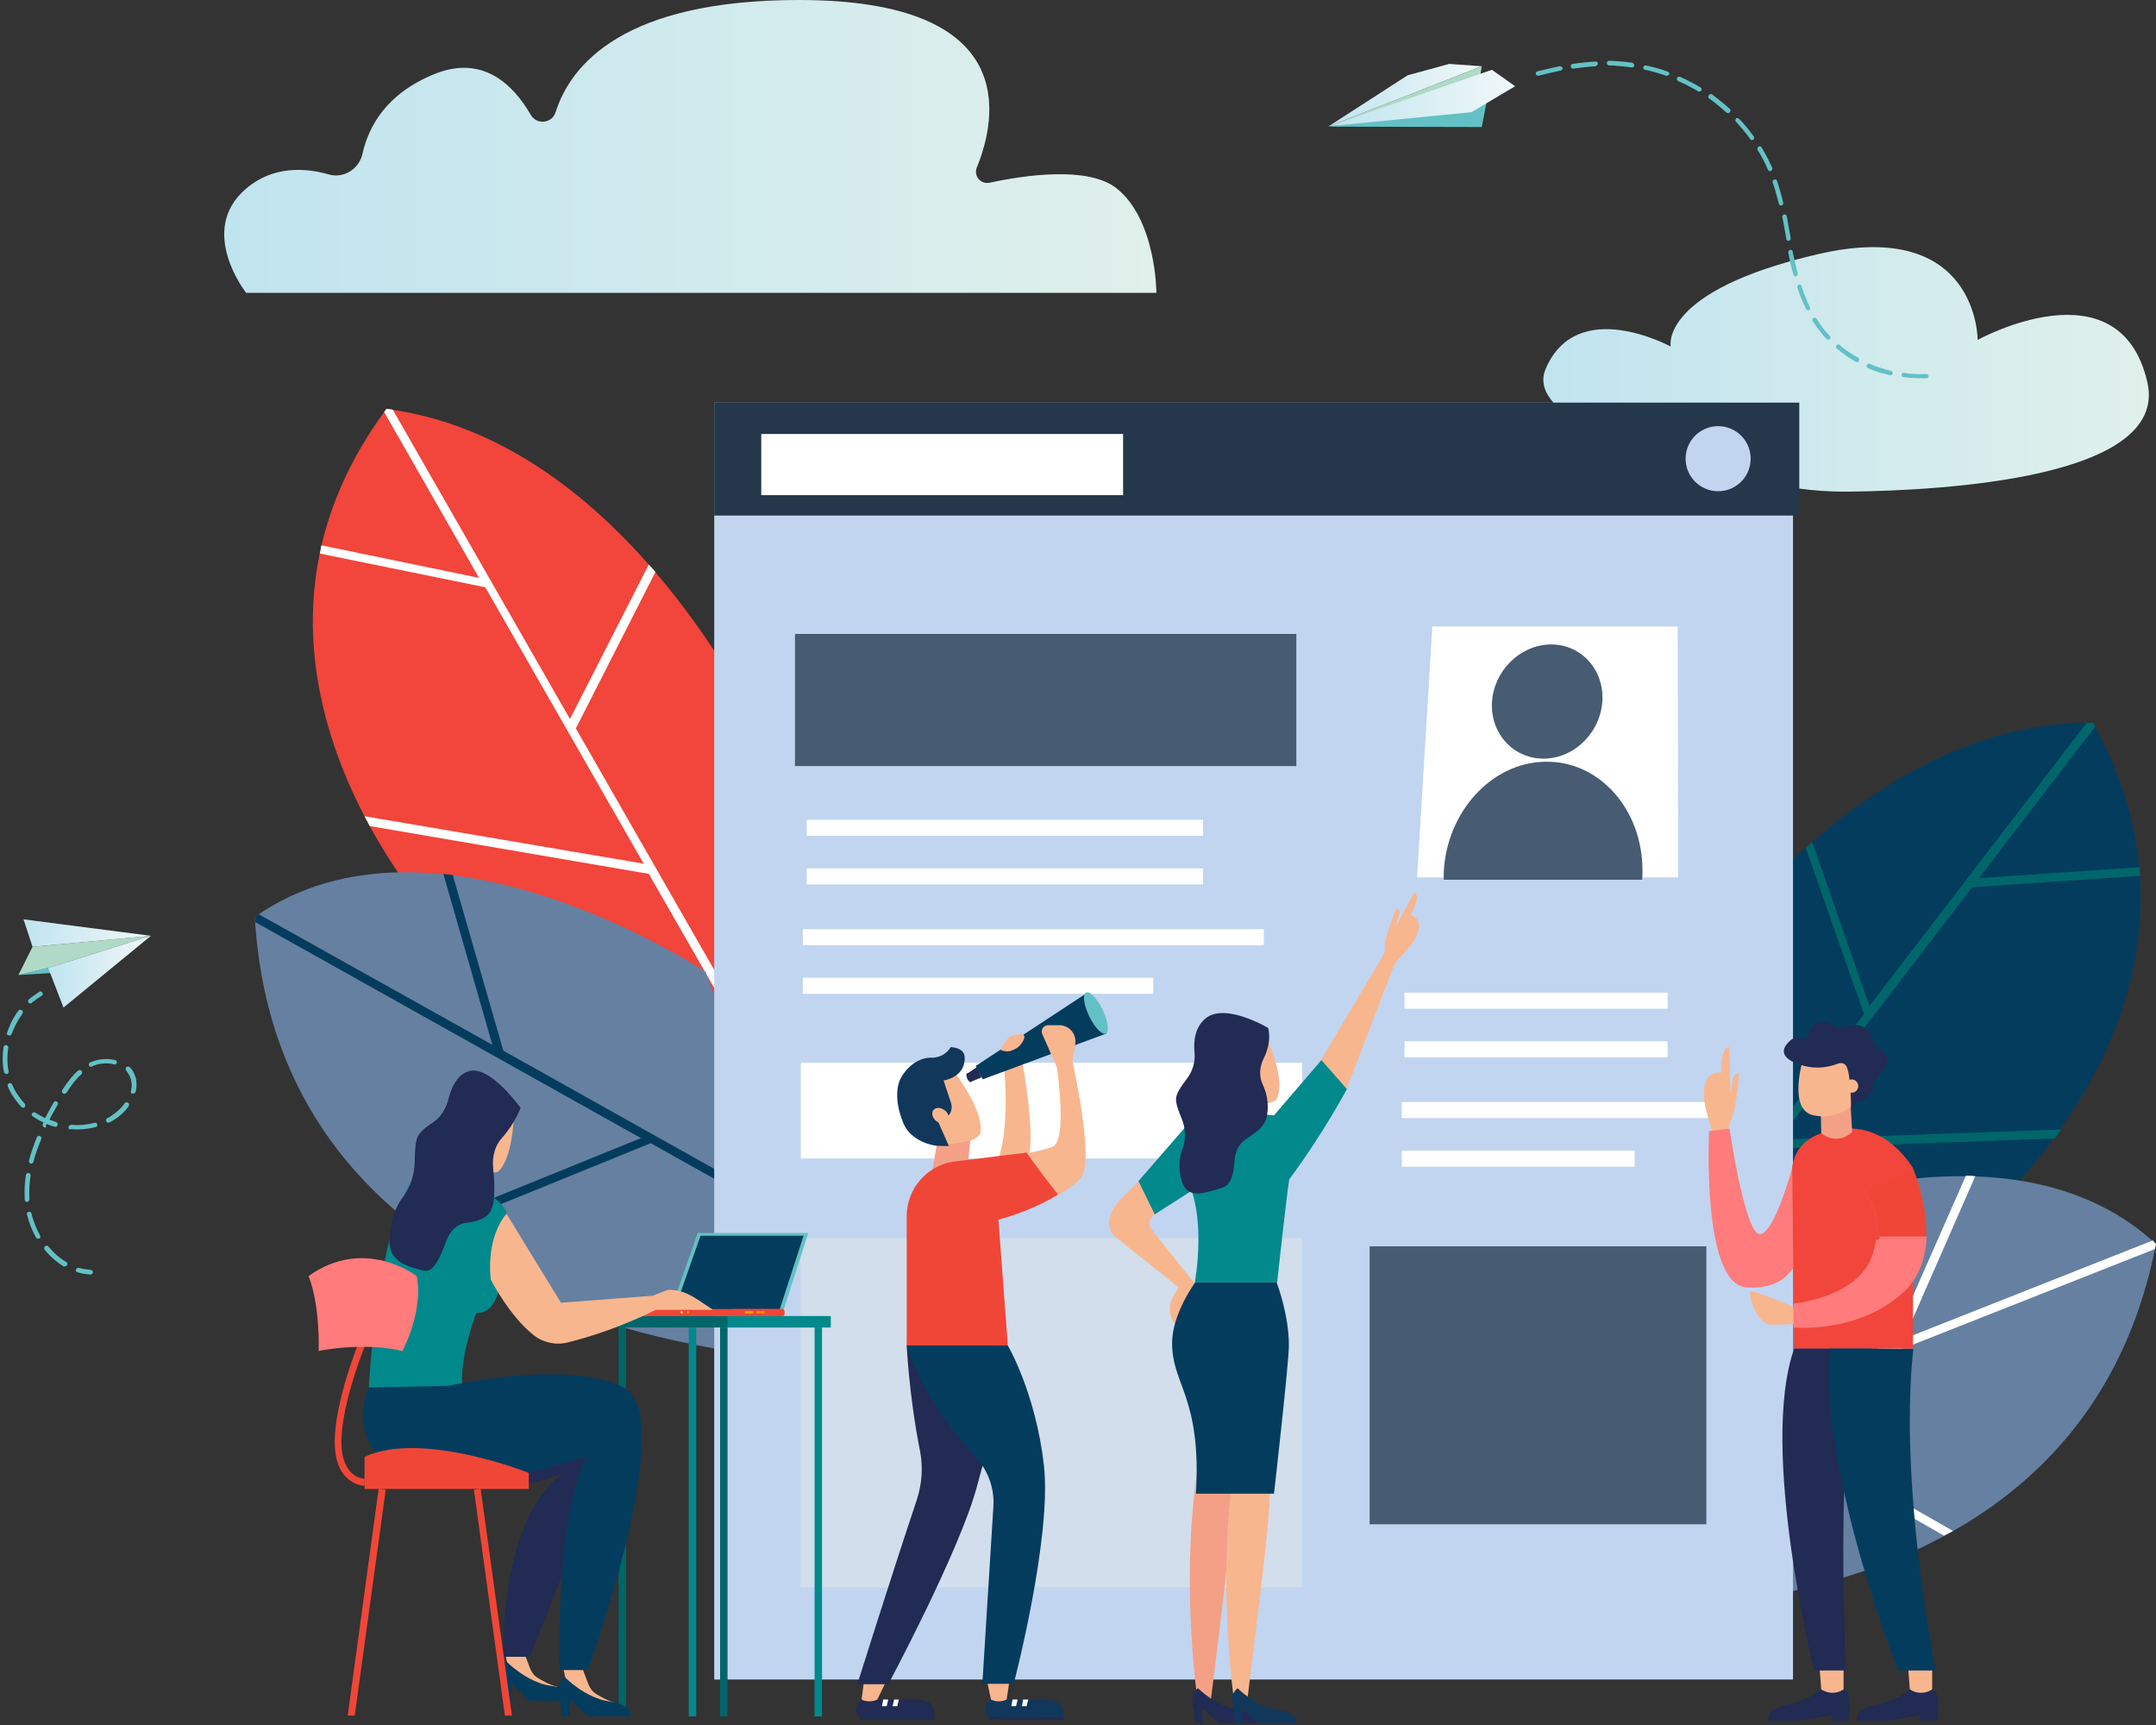 <svg width="550" height="440" viewBox="0 0 550 440" fill="none" xmlns="http://www.w3.org/2000/svg">
<rect x="0" y="0" width="550" height="440" fill="#333333" stroke="none"/>
<path d="M547.8 97.5C553.4 122 495.7 125.1 471.9 125.4C465.3 125.5 458.7 124.8 452.3 123.5C432.2 119.4 388.1 108.7 394.3 94.1C402.3 75.3 426.2 88.4 426.2 88.4C426.2 88.4 423.2 74.2 463.9 64.8C504.7 55.4 504.5 86.7 504.5 86.7C504.5 86.7 540.7 66.7 547.8 97.5Z" fill="url(#paint0_linear)"/>
<path d="M295 74.7H62.8C62.8 74.7 50.2 58.8 62.8 48.1C69.7 42.2 78 42.8 83.9 44.5C87.8 45.6 91.7 43 92.5 39.1C94 32.5 98.3 24 110.8 18.9C123.1 13.9 130.9 21.5 135.4 29.3C136.9 31.9 140.8 31.5 141.7 28.7C145.6 16.4 159.2 0 203.8 0C260.6 0 254.3 30.2 249.2 42.7C248.3 44.9 250.2 47.1 252.5 46.6C261.3 44.7 277.5 42.3 284.8 48C295 56.1 295 74.7 295 74.7Z" fill="url(#paint1_linear)"/>
<path d="M203.8 206.6C203.8 206.6 168.2 113.4 98.6 104.3C48.2 172 115.1 239.7 115.1 239.7L195.5 273.4L203.8 206.6Z" fill="#F2453B"/>
<path d="M165.5 144L145.4 183.4L100.2 104.5C99.7 104.4 99.1 104.3 98.6 104.3C98.4 104.6 98.2 104.8 98 105.1L122.2 147.4L82 139.1C81.9 139.5 81.8 139.9 81.8 140.2L81.6 141.2L123.8 149.8L164.2 220.3L93 208.2C93.4 209 93.9 209.8 94.3 210.7L165.5 222.9L194.2 272.9L195.6 273.5L195.9 271.3L146.9 185.8L167.2 145.9C166.6 145.2 166.1 144.6 165.5 144Z" fill="white"/>
<path d="M180 247.9C180 247.9 110.7 201.7 65 233.9C71.6 347.9 217.1 347.5 217.1 347.5L180 247.9Z" fill="#6680A1"/>
<path d="M65 233.9C65 234.3 65.1 234.8 65.1 235.2L163.5 290.3L106.6 313.4C107.3 313.9 108 314.4 108.7 314.9L166 291.6L204.4 313.1L203.2 309.9L128.4 268L115.5 223.2C114.7 223.1 113.9 223 113.1 222.9L125.6 266.5L66 233.2C65.7 233.4 65.3 233.7 65 233.9Z" fill="#043C5E"/>
<path d="M416 271.6C416 271.6 463.8 184 533.9 184.3C574.8 258.1 499.5 316.3 499.5 316.3L415.3 339L416 271.6Z" fill="#043C5E"/>
<path d="M462.3 214.8L476.9 256.6L532.3 184.4C532.9 184.4 533.4 184.4 534 184.4C534.2 184.7 534.3 185 534.5 185.3L504.8 224L545.8 221.2C545.8 221.6 545.9 222 545.9 222.4L546 223.4L503.1 226.3L453.7 290.7L525.8 288.1C525.3 288.9 524.7 289.6 524.2 290.4L452 293L416.9 338.7L415.5 339.1V336.9L475.5 258.7L460.7 216.4C461.1 215.8 461.7 215.3 462.3 214.8Z" fill="#00666A"/>
<path d="M434.1 315.8C434.1 315.8 508.9 279.3 550 317.3C528.2 429.4 384.1 409.6 384.1 409.6L434.1 315.8Z" fill="#6680A1"/>
<path d="M550 317.3C549.9 317.7 549.8 318.2 549.7 318.6L444.9 360L498.2 390.5C497.5 390.9 496.7 391.3 495.9 391.7L442.3 361L401.4 377.2L403 374.2L482.7 342.6L501.5 299.9C502.3 299.9 503.1 299.9 503.9 300L485.7 341.5L549.2 316.4C549.4 316.7 549.7 317 550 317.3Z" fill="white"/>
<path d="M8.3 241.5L4.7 248.7L12.3 246.9L38.5 238.7L8.3 241.5Z" fill="#B0D9C8"/>
<path d="M4.7 248.7L17.7 247.9L14.5 246.3L4.7 248.7Z" fill="#63C1C5"/>
<path d="M8.3 241.5L6 234.5L38.5 238.7L8.3 241.5Z" fill="url(#paint2_linear)"/>
<path d="M38.5 238.7L12.3 246.9L16.2 257L38.5 238.7Z" fill="url(#paint3_linear)"/>
<path d="M7.5 255.9C7.4 255.9 7.4 255.8 7.3 255.8C7.1 255.5 7.1 255.2 7.4 254.9C8.2 254.2 9.1 253.6 10 253C10.3 252.8 10.7 252.9 10.8 253.2C11 253.5 10.9 253.9 10.6 254C9.8 254.5 9 255.1 8.2 255.7C8 256 7.7 256 7.5 255.9Z" fill="#63C1C5"/>
<path d="M16.2 323C14.4 321.9 12.8 320.5 11.4 318.8C11.2 318.5 11.2 318.2 11.5 317.9C11.8 317.6 12.1 317.7 12.4 318C13.7 319.6 15.2 320.9 16.9 321.9C17.2 322.1 17.3 322.4 17.1 322.7C16.9 323 16.5 323.1 16.2 323ZM9.5 315.9C9.4 315.8 9.3 315.8 9.2 315.7C8.2 313.9 7.4 311.9 6.9 309.8C6.8 309.5 7 309.1 7.3 309.1C7.6 309 8 309.2 8 309.5C8.5 311.4 9.2 313.3 10.2 315.1C10.4 315.4 10.3 315.8 10 315.9C9.9 316 9.7 316 9.5 315.9ZM6.6 306.5C6.4 306.4 6.3 306.2 6.3 306V305.7C6.2 303.8 6.3 301.7 6.6 299.7C6.7 299.4 7 299.1 7.3 299.2C7.6 299.2 7.9 299.6 7.8 299.9C7.5 301.9 7.4 303.8 7.5 305.6V305.9C7.5 306.2 7.3 306.5 6.9 306.6C6.8 306.6 6.7 306.6 6.6 306.5ZM7.7 296.7C7.4 296.6 7.3 296.3 7.4 296C7.9 294.1 8.6 292.1 9.4 290.1C9.5 289.8 9.9 289.6 10.2 289.8C10.5 289.9 10.7 290.3 10.5 290.6C9.7 292.6 9 294.5 8.5 296.4C8.4 296.7 8.1 296.9 7.8 296.8C7.8 296.8 7.7 296.8 7.7 296.7ZM11.2 287.5C10.9 287.3 10.8 287 10.9 286.7C11 286.6 11 286.4 11.1 286.3C10.2 285.9 9.3 285.4 8.4 284.8C8.1 284.6 8 284.2 8.2 284C8.4 283.7 8.8 283.6 9 283.8C9.8 284.3 10.7 284.8 11.5 285.2C12.2 283.9 12.9 282.6 13.7 281.2C13.9 280.9 14.2 280.8 14.5 281C14.8 281.2 14.9 281.5 14.7 281.8C13.9 283.2 13.2 284.4 12.6 285.6C13.2 285.8 13.8 286 14.3 286.2C14.6 286.3 14.8 286.6 14.7 287C14.6 287.3 14.3 287.5 13.9 287.4C13.2 287.2 12.6 287 11.9 286.7C11.8 286.9 11.7 287 11.7 287.2C11.9 287.6 11.6 287.7 11.2 287.5ZM5.7 282.5C5.6 282.5 5.6 282.4 5.5 282.4C4.6 281.4 3.8 280.4 3.1 279.3C2.7 278.6 2.3 277.9 2 277.1C1.9 276.8 2 276.4 2.3 276.3C2.6 276.2 3 276.3 3.1 276.6C3.4 277.3 3.7 278 4.1 278.6C4.7 279.6 5.5 280.6 6.3 281.5C6.5 281.7 6.5 282.1 6.3 282.4C6.2 282.6 5.9 282.6 5.7 282.5ZM17.8 288.1C17.6 288 17.4 287.8 17.5 287.5C17.5 287.2 17.8 286.9 18.2 286.9C20.2 287.1 22.2 286.9 24.1 286.4C24.4 286.3 24.8 286.5 24.8 286.8C24.9 287.1 24.7 287.5 24.4 287.5C22.4 288 20.2 288.2 18.1 288C17.9 288.1 17.9 288.1 17.8 288.1ZM1.3 273.8C1.1 273.7 1 273.6 1 273.4C0.6 271.3 0.6 269.2 0.9 267.1C0.9 266.8 1.3 266.5 1.6 266.6C1.9 266.6 2.2 267 2.1 267.3C1.8 269.3 1.8 271.3 2.2 273.3C2.3 273.6 2 273.9 1.7 274C1.6 273.9 1.4 273.9 1.3 273.8ZM27.4 286.3C27.3 286.2 27.2 286.2 27.1 286C26.9 285.7 27.1 285.3 27.4 285.2C27.9 285 28.3 284.7 28.7 284.4C29.9 283.6 31 282.6 31.8 281.4C32 281.1 32.4 281.1 32.7 281.3C33 281.5 33 281.9 32.8 282.2C31.9 283.5 30.7 284.6 29.3 285.5C28.8 285.8 28.4 286.1 27.9 286.3C27.8 286.4 27.6 286.4 27.4 286.3ZM16.1 278.9C15.8 278.7 15.7 278.3 15.9 278C17.3 275.9 18.5 274.3 19.9 273.1C20.2 272.9 20.5 272.9 20.8 273.1C21 273.4 21 273.7 20.8 274C19.5 275.1 18.3 276.6 17 278.7C16.7 279 16.4 279.1 16.1 278.9ZM2.1 264.1C1.8 264 1.7 263.6 1.8 263.4C2.1 262.5 2.5 261.6 2.9 260.7C3.4 259.7 4 258.7 4.7 257.8C4.9 257.5 5.3 257.5 5.6 257.7C5.9 257.9 5.9 258.3 5.7 258.6C5.1 259.5 4.5 260.4 4 261.4C3.6 262.2 3.2 263.1 2.9 263.9C2.9 264 2.5 264.2 2.1 264.1C2.2 264.1 2.2 264.1 2.1 264.1ZM33.7 279C33.5 278.9 33.3 278.6 33.4 278.3C33.8 276.8 33.6 275.5 33 274.3C32.8 273.9 32.5 273.5 32.2 273.1C32 272.9 32 272.5 32.2 272.2C32.4 272 32.8 272 33.1 272.2C33.5 272.6 33.9 273.1 34.1 273.6C34.9 275.1 35 276.7 34.6 278.5C34.5 278.8 34.2 279 33.9 278.9C33.8 279 33.7 279 33.7 279ZM23 272.1C22.9 272 22.8 271.9 22.7 271.8C22.6 271.5 22.7 271.1 23 271C25 270.1 27.3 269.9 29.4 270.4C29.7 270.5 29.9 270.8 29.8 271.1C29.7 271.4 29.4 271.6 29.1 271.5C27.3 271 25.2 271.2 23.5 272C23.4 272.2 23.2 272.1 23 272.1Z" fill="#63C1C5"/>
<path d="M19.7 324.5C19.4 324.4 19.3 324.1 19.4 323.8C19.5 323.5 19.8 323.3 20.2 323.4C21.1 323.7 22.1 323.8 23.1 323.9C23.4 323.9 23.7 324.2 23.7 324.5C23.7 324.8 23.4 325.1 23.1 325.1C22 325 21 324.9 20 324.6C19.8 324.5 19.7 324.5 19.7 324.5Z" fill="#63C1C5"/>
<path d="M338.8 32.3L359.1 19.2L369.7 16.3L378 16.9L338.8 32.3Z" fill="url(#paint4_linear)"/>
<path d="M338.8 32.3L377.6 19.4L378 16.9" fill="#B0D9C8"/>
<path d="M379.2 26.1V26.2L378 32.4L338.9 32.3L379.2 26.1Z" fill="#63C1C5"/>
<path d="M386.5 22L380.6 17.8L339 32.2L375.4 28.6L386.5 22Z" fill="url(#paint5_linear)"/>
<path d="M480.9 94.2C479.6 93.8 478.3 93.4 477 92.8C476.7 92.7 476.4 92.8 476.2 93.1C476.1 93.4 476.2 93.7 476.5 93.9C477.8 94.5 479.2 95 480.6 95.3C481.1 95.4 481.6 95.6 482.1 95.7C482.3 95.7 482.5 95.7 482.6 95.6C482.7 95.5 482.8 95.4 482.8 95.3C482.9 95 482.7 94.7 482.4 94.6C481.9 94.5 481.4 94.3 480.9 94.2Z" fill="#63C1C5"/>
<path d="M397.8 16.9C396 17.3 394.2 17.7 392.2 18.2C391.9 18.3 391.7 18.6 391.8 18.9C391.9 19.2 392.2 19.4 392.5 19.3C394.5 18.8 396.3 18.4 398.1 18C398.2 18 398.3 17.9 398.4 17.9C398.6 17.8 398.6 17.6 398.6 17.3C398.4 17 398.1 16.8 397.8 16.9Z" fill="#63C1C5"/>
<path d="M407.4 16.7C407.5 16.6 407.6 16.4 407.6 16.2C407.6 15.9 407.3 15.6 407 15.7C405.2 15.8 403.2 16 401.2 16.3C400.9 16.3 400.7 16.6 400.7 17C400.7 17.3 401 17.5 401.4 17.5C403.4 17.2 405.3 17 407.1 16.9C407.2 16.8 407.3 16.7 407.4 16.7Z" fill="#63C1C5"/>
<path d="M469.3 88C469.1 87.8 468.7 87.8 468.5 88.1C468.3 88.3 468.3 88.7 468.6 88.9C470.1 90.2 471.7 91.3 473.4 92.3C473.6 92.4 473.9 92.4 474.1 92.2C474.1 92.2 474.2 92.1 474.2 92C474.4 91.7 474.3 91.4 474 91.2C472.3 90.3 470.8 89.3 469.3 88Z" fill="#63C1C5"/>
<path d="M466.8 86.5C467 86.3 467 85.9 466.8 85.7C466.4 85.3 466.1 84.9 465.8 84.6C464.9 83.6 464.1 82.4 463.4 81.3C463.2 81 462.9 81 462.6 81.1C462.3 81.3 462.3 81.6 462.4 81.9C463.2 83.1 464 84.2 464.9 85.3C465.2 85.7 465.6 86.1 466 86.5C466.2 86.7 466.6 86.7 466.8 86.5Z" fill="#63C1C5"/>
<path d="M461.5 79.1C461.5 79.1 461.6 79.1 461.6 79C461.8 78.8 461.9 78.5 461.7 78.3C460.9 76.7 460.2 75 459.6 73C459.5 72.7 459.2 72.5 458.9 72.6C458.6 72.7 458.4 73 458.5 73.3C459.1 75.3 459.9 77.1 460.7 78.7C460.8 79.1 461.2 79.2 461.5 79.1Z" fill="#63C1C5"/>
<path d="M442.9 31.1C443.4 31.7 443.9 32.2 444.4 32.8C445.1 33.7 445.9 34.6 446.5 35.5C446.7 35.8 447 35.8 447.3 35.6C447.5 35.4 447.6 35.1 447.4 34.8C446.7 33.9 446 32.9 445.2 32C444.7 31.4 444.2 30.8 443.6 30.3C443.4 30.1 443 30 442.8 30.3C442.7 30.5 442.6 30.9 442.9 31.1Z" fill="#63C1C5"/>
<path d="M448.4 38.3C449.4 39.9 450.3 41.6 451 43.3C451.1 43.6 451.5 43.7 451.8 43.6C451.9 43.6 451.9 43.5 451.9 43.5C452.1 43.3 452.2 43.1 452.1 42.8C451.3 41 450.4 39.3 449.4 37.6C449.2 37.3 448.9 37.2 448.6 37.4C448.3 37.7 448.2 38 448.4 38.3Z" fill="#63C1C5"/>
<path d="M436 25.1C437.5 26.2 439 27.4 440.4 28.7C440.6 28.9 440.9 28.9 441.2 28.7C441.2 28.7 441.2 28.7 441.3 28.6C441.5 28.4 441.5 28 441.3 27.8C439.9 26.5 438.3 25.3 436.8 24.1C436.5 23.9 436.2 24 436 24.2C435.7 24.6 435.7 24.9 436 25.1Z" fill="#63C1C5"/>
<path d="M425 19.3C425.2 19.4 425.4 19.3 425.6 19.2C425.7 19.1 425.7 19.1 425.8 19C425.9 18.7 425.8 18.4 425.5 18.3C423.7 17.6 421.8 17.1 419.9 16.7C419.6 16.6 419.3 16.8 419.2 17.1C419.1 17.4 419.3 17.7 419.6 17.8C421.3 18.1 423.2 18.7 425 19.3Z" fill="#63C1C5"/>
<path d="M456.3 61.4C456.4 61.4 456.5 61.3 456.6 61.3C456.8 61.2 456.8 61 456.8 60.8L456.7 60.1C456.4 58.4 456.1 56.8 455.8 55.1C455.7 54.8 455.4 54.6 455.1 54.7C454.8 54.8 454.6 55.1 454.7 55.4C455 57 455.3 58.7 455.6 60.3L455.7 61C455.7 61.3 456 61.5 456.3 61.4Z" fill="#63C1C5"/>
<path d="M433.2 23.3C433.4 23.4 433.7 23.4 433.9 23.2L434 23.1C434.2 22.8 434.1 22.5 433.8 22.3C432.1 21.3 430.4 20.4 428.6 19.6C428.3 19.5 428 19.6 427.8 19.9C427.7 20.2 427.8 20.5 428.1 20.7C429.8 21.4 431.5 22.3 433.2 23.3Z" fill="#63C1C5"/>
<path d="M456.7 63.7C456.4 63.8 456.2 64.1 456.2 64.4C456.6 66.6 457 68.4 457.5 70.1C457.6 70.4 457.9 70.6 458.2 70.5C458.3 70.5 458.4 70.4 458.4 70.4C458.6 70.3 458.6 70 458.6 69.8C458.2 68.2 457.8 66.4 457.3 64.2C457.4 63.9 457 63.7 456.7 63.7Z" fill="#63C1C5"/>
<path d="M485.7 95.1C485.4 95.1 485.1 95.3 485.1 95.6C485.1 95.9 485.3 96.2 485.6 96.2C487.4 96.4 489.3 96.5 491.4 96.5C491.5 96.5 491.7 96.4 491.8 96.4C491.9 96.3 492 96.1 492 96C492 95.7 491.7 95.4 491.4 95.4C489.3 95.5 487.5 95.4 485.7 95.1Z" fill="#63C1C5"/>
<path d="M452.6 45.8C452.3 45.9 452.1 46.2 452.2 46.5C452.8 48.2 453.3 50 453.8 52C453.9 52.3 454.2 52.5 454.5 52.4C454.6 52.4 454.7 52.3 454.7 52.3C454.9 52.2 454.9 51.9 454.9 51.7C454.4 49.6 453.9 47.8 453.3 46.1C453.2 45.8 452.9 45.7 452.6 45.8Z" fill="#63C1C5"/>
<path d="M412.5 15.6C411.8 15.6 411.1 15.5 410.5 15.5C410.2 15.5 409.9 15.8 409.9 16.1C409.9 16.4 410.2 16.7 410.5 16.7C411.2 16.7 411.8 16.7 412.5 16.8C413.7 16.9 415 17 416.2 17.2C416.4 17.2 416.5 17.2 416.7 17.1C416.8 17 416.9 16.9 416.9 16.7C416.9 16.4 416.7 16.1 416.4 16C415.1 15.8 413.8 15.7 412.5 15.6Z" fill="#63C1C5"/>
<path d="M457.4 102.7H182.2V428.4H457.4V102.7Z" fill="#C1D5F0"/>
<path d="M365.4 159.8L361.5 223.8H428.1L428 159.8H365.4Z" fill="white"/>
<path d="M418.9 224.4C419 223.7 419 223 419 222.3C419.1 206.3 407.8 193.9 394 194.3C380.5 194.6 369.1 207 368.3 222.4C368.3 223.1 368.3 223.8 368.3 224.4H418.9Z" fill="#475B73"/>
<path d="M408.8 178.2C408.9 170.1 402.7 164 395 164.4C387.4 164.8 381 171.4 380.6 179.2C380.2 187.2 386.2 193.7 394.1 193.5C402 193.3 408.6 186.4 408.8 178.2Z" fill="#475B73"/>
<path d="M306.9 209.1H205.8V213.2H306.9V209.1Z" fill="white"/>
<path d="M306.9 221.5H205.8V225.6H306.9V221.5Z" fill="white"/>
<path d="M322.4 237H204.8V241.1H322.4V237Z" fill="white"/>
<path d="M294.2 249.4H204.8V253.5H294.2V249.4Z" fill="white"/>
<path d="M435.3 317.9H349.4V388.8H435.3V317.9Z" fill="#475B73"/>
<path d="M330.7 161.7H202.8V195.4H330.7V161.7Z" fill="#475B73"/>
<path d="M332.1 315.8H204.2V404.9H332.1V315.8Z" fill="#D2DEEC"/>
<path d="M332.2 271.1H204.3V295.5H332.2V271.1Z" fill="white"/>
<path d="M459 102.7H182.2V131.5H459V102.7Z" fill="#25374B"/>
<path d="M286.5 110.7H194.2V126.3H286.5V110.7Z" fill="white"/>
<path d="M438.3 125.3C442.884 125.3 446.6 121.584 446.6 117C446.6 112.416 442.884 108.7 438.3 108.7C433.716 108.7 430 112.416 430 117C430 121.584 433.716 125.3 438.3 125.3Z" fill="#C1D5F0"/>
<path d="M425.4 253.2H358.3V257.3H425.4V253.2Z" fill="white"/>
<path d="M425.4 265.6H358.3V269.7H425.4V265.6Z" fill="white"/>
<path d="M435.7 281.1H357.6V285.2H435.7V281.1Z" fill="white"/>
<path d="M417 293.5H357.6V297.6H417V293.5Z" fill="white"/>
<path d="M159.7 338.6H157.8V437.8H159.7V338.6Z" fill="#00666A"/>
<path d="M211.9 335.7H151.8V338.6H211.9V335.7Z" fill="#00666A"/>
<path d="M211.9 335.7H185.6V338.6H211.9V335.7Z" fill="#01898C"/>
<path d="M206.2 314.5H178L170.9 334.7H199.7L206.2 314.5Z" fill="#63C1C5"/>
<path d="M205 315.2H178.7L172.1 334H198.9L205 315.2Z" fill="#043C5E"/>
<path d="M163.5 335.7H199.4C199.8 335.7 200.1 335.4 200.1 335V334.6C200.1 334.2 199.8 333.9 199.4 333.9H163.5C163.1 333.9 162.8 334.2 162.8 334.6V335C162.8 335.4 163.1 335.7 163.5 335.7Z" fill="#F04637"/>
<path d="M187.1 335.7H199.7C199.9 335.7 200.1 335.5 200.1 335.3V334.3C200.1 334.1 199.9 333.9 199.7 333.9H187.1C186.7 333.9 186.3 334.2 186.3 334.7V335C186.3 335.3 186.6 335.7 187.1 335.7Z" fill="#F04637"/>
<path d="M173.9 335C174.066 335 174.2 334.865 174.2 334.7C174.2 334.534 174.066 334.4 173.9 334.4C173.734 334.4 173.6 334.534 173.6 334.7C173.6 334.865 173.734 335 173.9 335Z" fill="#FFDB71"/>
<path d="M175.5 335C175.666 335 175.8 334.865 175.8 334.7C175.8 334.534 175.666 334.4 175.5 334.4C175.334 334.4 175.2 334.534 175.2 334.7C175.2 334.865 175.334 335 175.5 335Z" fill="#F18813"/>
<path d="M190.3 335H191.9C192.1 335 192.2 334.9 192.2 334.7C192.2 334.5 192.1 334.4 191.9 334.4H190.3C190.1 334.4 190 334.5 190 334.7C190 334.9 190.1 335 190.3 335Z" fill="#F7A605"/>
<path d="M193.2 335H194.8C195 335 195.1 334.9 195.1 334.7C195.1 334.5 195 334.4 194.8 334.4H193.2C193 334.4 192.9 334.5 192.9 334.7C192.9 334.9 193 335 193.2 335Z" fill="#F18813"/>
<path d="M133.8 421.8L135.2 425.5C135.6 426.5 136.2 427.4 137.2 428C138.2 428.6 139.8 429.6 142.2 430.3C139.3 432.8 134.7 430.2 132.1 428.4C130.8 427.5 129.9 426.2 129.5 424.7L128.9 421.9H133.8V421.8Z" fill="#F8B68F"/>
<path d="M129.2 423.8C129.2 423.8 127.2 425.3 127.6 427.3C128 429.3 128.5 433.8 128.5 433.8H130.5L130.4 429.5C130.4 429.2 134.7 433.8 135.4 433.8H146C146 433.8 146.7 430.9 140.5 430C134.3 429.1 129.2 423.8 129.2 423.8Z" fill="#043C5E"/>
<path d="M124.1 355C149.7 346.6 158.8 355 158.8 355L121.1 364.9C121.1 364.9 98.5 363.4 124.1 355Z" fill="#212B53"/>
<path d="M121.1 334.9C127.3 335.5 127.7 326.1 127.7 326.1L125.2 314C125.2 314 112.6 334.1 121.1 334.9Z" fill="#01898C"/>
<path d="M121.1 378.2C121.1 378.2 134.6 380.6 144.1 375.4C126.9 387.5 128.5 422.6 128.5 422.6H135.2L157.9 364.8H143.9L121.1 378.2Z" fill="#212B53"/>
<path d="M148.7 425.9L150.1 429.6C150.5 430.6 151.1 431.5 152.1 432.1C153.1 432.7 154.7 433.7 157.1 434.4C154.2 436.9 149.6 434.3 147 432.5C145.7 431.6 144.8 430.3 144.4 428.8L143.8 426H148.7V425.9Z" fill="#F8B68F"/>
<path d="M144.1 427.8C144.1 427.8 142.1 429.3 142.5 431.3C142.9 433.3 143.4 437.8 143.4 437.8H145.4L145.3 433.5C145.3 433.2 149.6 437.8 150.3 437.8H161C161 437.8 161.7 434.9 155.5 434C149.2 433.1 144.1 427.8 144.1 427.8Z" fill="#043C5E"/>
<path d="M129.2 309.6L143.1 332.3L166.5 330.5L170.4 329C173.8 329 175.7 330 178.6 331.9L181.9 334.1H167.3C167.3 334.1 157.1 339.4 144.9 342.4C141.9 343.2 138.6 342.5 136.2 340.6C130 335.8 125.2 326.4 125.2 326.4L121.2 316.5L129.2 309.6Z" fill="#F8B68F"/>
<path d="M114.2 298.6C114.2 298.6 129.2 305.6 129.2 309.6C123.7 316.2 125.2 326.4 125.2 326.4C125.2 326.4 114.7 346.1 118.8 359.3C104 368.1 94.1 353.8 94.1 353.8C94.1 353.8 95.9 316.9 104.8 301.6C108.7 298.6 114.2 298.6 114.2 298.6Z" fill="#01898C"/>
<path d="M131.2 281.5L119 280.2L116.3 288.5C116.3 288.6 116.2 288.7 116.2 288.9C116.4 289 116.6 289.2 116.7 289.3C116.7 289.3 116.8 289.3 116.8 289.4C116.8 289.4 116.9 289.4 116.9 289.5C119 291.2 119.8 294.1 119.5 296.7C120.9 297.7 122.4 298.4 124.1 298.8C125.2 299.1 126.3 299.2 127 298.9C131.4 295.1 131.2 281.5 131.2 281.5Z" fill="#F8B68F"/>
<path d="M128.1 290.2C126.4 292 125.5 294.8 125.8 297.9C126.3 303 126.4 307.7 124.6 309.7C123.4 311.1 120.9 311.7 118.9 311.9C116.7 312.2 114.9 313.8 113.9 316.4C112.5 320.1 110.8 324.7 108.1 324.1C100.4 322.3 98.2 320.1 99.9 311.9C100.3 309.9 101.3 307.2 102.9 305.2C104.7 302.8 105.8 299.5 105.8 296.1C105.8 293.9 106 291.6 106.4 290.3C106.9 288.9 108.6 287.5 110.3 286.4C112.4 285.1 113.8 282.8 114.5 280C115.2 277.4 116.5 274.3 119.4 273.3C124.8 271.3 132.8 282.6 132.8 282.6C132.8 282.6 131.4 286.5 128.1 290.2Z" fill="#212B53"/>
<path d="M94.1 353.9C94.1 353.9 87.9 366.7 101 375.5C114.2 384.3 144.5 372.2 149.6 371.8C141.6 387.5 142.7 425.9 142.7 425.9H150C150 425.9 173.4 361.2 159.1 353.9C144.8 346.6 114.3 353.5 114.3 353.5L94.1 353.9Z" fill="#043C5E"/>
<path d="M134.8 379.8H93C93 379.8 93 376.9 93 371.6C107.7 364.8 134.9 375.7 134.9 375.7V379.8H134.8Z" fill="#F04637"/>
<path d="M93 379V377.2C92.8 377.2 87.1 377 87.1 367.8C87.1 357.8 93.3 342.7 93.4 342.5L91.8 341.8C91.5 342.4 85.4 357.4 85.4 367.7C85.3 378.8 92.9 379 93 379Z" fill="#F04637"/>
<path d="M102.7 344.6C92.4 342.2 81.3 344.6 81.3 344.6C81.3 344.6 81.7 332.8 78.7 325.5C93.1 315.2 106.3 325.5 106.3 325.5C106.3 325.5 108.4 332.9 102.7 344.6Z" fill="#FF7B7C"/>
<path d="M88.7 437.6L96.6 379.7L98.4 380L90.5 437.6H88.7Z" fill="#F04637"/>
<path d="M128.8 437.6L120.9 380L122.6 379.7L130.6 437.6H128.8Z" fill="#F04637"/>
<path d="M209.7 338.6H207.8V437.8H209.7V338.6Z" fill="#01898C"/>
<path d="M177.6 338.6H175.7V437.8H177.6V338.6Z" fill="#01898C"/>
<path d="M185.6 338.6H183.7V437.8H185.6V338.6Z" fill="#00666A"/>
<path d="M305.2 376.8C301.2 405.2 305.6 434.6 305.6 434.3C305.6 434 308.8 434.3 308.8 434.3C308.8 434.3 313.2 399.8 314.2 388.3C315.2 376.8 314.2 376 314.2 376C314.2 376 309.2 348.4 305.2 376.8Z" fill="#F4A086"/>
<path d="M304.2 303.6L294.5 309.8L290.4 301.3L302.9 286.9L304.2 303.6Z" fill="#01898C"/>
<path d="M355.4 246.8L343.5 277.8L335.9 272.2L352.9 243.6L355.4 246.8Z" fill="#F8B68F"/>
<path d="M356.1 236.3C355.2 237.1 354.5 238.1 354.4 239.3L352.9 243.6L353.4 244.4L355.5 246.8C355.6 245.9 356.3 245.2 356.3 245.2L359.5 241.6C359.5 241.6 364.8 235.4 359.9 233.3C362.8 227.6 360.7 227.7 360.7 227.7L358.1 232.6L356.1 236.3Z" fill="#F8B68F"/>
<path d="M356.8 237.4C356.8 237.4 355.7 236.4 356.7 234C357.7 231.6 356.2 231.8 356.2 231.8C356.2 231.8 352.2 241.1 353.5 242.2C354.8 243.2 356.8 237.4 356.8 237.4Z" fill="#F8B68F"/>
<path d="M321.4 284.2L325 284.5L337.1 270.4L343.6 277.8C343.6 277.8 337.6 289.1 328.9 300.8C328.4 303.2 325.8 327.1 325.8 327.1H304.8C304.8 327.1 308.1 309.5 302.2 299.8C296.3 290 321.4 284.2 321.4 284.2Z" fill="#01898C"/>
<path d="M314.5 376.8C310.5 405.2 314.9 434.6 314.9 434.3C314.9 434 318.1 434.3 318.1 434.3C318.1 434.3 322.5 399.8 323.5 388.3C324.5 376.8 323.5 376 323.5 376C323.5 376 318.5 348.4 314.5 376.8Z" fill="#F8B68F"/>
<path d="M322.1 262.3L310 266.5L311.2 275.5C311.2 275.6 311.3 275.7 311.3 275.9C311.5 275.9 311.8 276 312 276H312.1H312.2C315 276.7 317 279 317.8 281.6C319.5 281.9 321.3 281.9 323 281.5C324.2 281.3 325.3 280.9 325.7 280.3C328.4 274.9 322.1 262.3 322.1 262.3Z" fill="#F8B68F"/>
<path d="M322.4 269.9C321.3 272.1 321.1 274.6 322.2 276.8C323.8 280.3 323.7 284.2 322.6 286.3C321.9 287.8 319.9 289.2 318.2 290.3C316.4 291.4 315.2 293.3 315 295.5C314.7 298.4 314.5 302 311.9 302.9C304.6 305.4 301.9 305.2 301 299.1C300.8 297.6 300.8 295.3 301.6 293.2C302.6 290.6 302.5 287.8 301.4 285.2C300.7 283.5 300 281.7 300 280.4C300 279 301.3 277.1 302.6 275.4C304.3 273.3 305 270.7 304.7 268.1C304.5 265.5 304.8 262.1 307.5 259.8C312.5 255.6 323.5 262.2 323.5 262.2C323.5 262.2 324.6 265.5 322.4 269.9Z" fill="#212B53"/>
<path d="M290.4 301.3L285.7 306.1C282.6 309.3 281.6 313.8 285.4 316.2L300.6 328.3L299.2 330.9C298 333.1 298.2 335.8 299.8 337.8L301.4 339.9L305 327.7L294 313.9C292.8 312.7 293.1 310.7 294.6 309.8L290.4 301.3Z" fill="#F8B68F"/>
<path d="M325.7 327.2C325.7 327.2 328.8 335.2 328.8 343.2C328.8 347.6 325 381 325 381C325 381 308.7 381 305.1 381C306.5 356.3 299 353.3 299 342.6C299 335.1 304.9 327.1 304.9 327.1H325.7V327.2Z" fill="#043C5E"/>
<path d="M305.6 430.6C305.6 430.6 303.9 432 304.2 433.7C304.5 435.4 305 439.5 305 439.5H306.8L306.7 435.7C306.7 435.5 310.5 439.5 311.2 439.5H320.7C320.7 439.5 321.3 436.9 315.8 436.1C310.2 435.3 305.6 430.6 305.6 430.6Z" fill="#212B53"/>
<path d="M315.7 430.6C315.7 430.6 314 432 314.3 433.7C314.6 435.4 315.1 439.5 315.1 439.5H316.9L316.8 435.7C316.8 435.5 320.6 439.5 321.3 439.5H330.8C330.8 439.5 331.4 436.9 325.9 436.1C320.3 435.3 315.7 430.6 315.7 430.6Z" fill="#11375B"/>
<path d="M252.7 433.5H266.8C268.7 433.7 270.8 434.2 271.1 435.9C271.1 435.9 271.3 437 271.3 438C270.8 438.6 252.1 437.9 252.1 437.9L252 437.8C250.1 435.5 252.7 433.5 252.7 433.5Z" fill="#11375B"/>
<path d="M271.3 438L252.1 437.9L252.3 438.7H271.4L271.3 438Z" fill="#212B53"/>
<path d="M258.3 433.5H259.6L259.2 435.2H258L258.3 433.5Z" fill="white"/>
<path d="M261 433.5H262.3L261.9 435.2H260.7L261 433.5Z" fill="white"/>
<path d="M251.8 428.8L252.8 433.5C253.9 434.1 255.4 434.1 256.6 433.6L256.8 433.5L257.5 428.8H251.8Z" fill="#F8B68F"/>
<path d="M219.8 433.5H233.9C235.8 433.7 237.9 434.2 238.2 435.9C238.2 435.9 238.4 437 238.4 438C237.9 438.6 219.2 437.9 219.2 437.9L219.1 437.8C217.1 435.5 219.8 433.5 219.8 433.5Z" fill="#212B53"/>
<path d="M238.4 438L219.2 437.9L219.4 438.7H238.4V438Z" fill="#212B53"/>
<path d="M225.3 433.5H226.6L226.2 435.2H225L225.3 433.5Z" fill="white"/>
<path d="M228.1 433.5H229.3L228.9 435.2H227.7L228.1 433.5Z" fill="white"/>
<path d="M220.4 428.8L219.8 433.5C220.9 434.1 222.4 434.1 223.6 433.6L223.8 433.5L226.1 428.8H220.4Z" fill="#F8B68F"/>
<path d="M241.4 270.8L229.8 278.4L233.4 287.6C233.5 287.7 233.5 287.8 233.6 288C233.9 288 234.1 288 234.4 288H234.5H234.6C237.7 288 240.4 289.9 242 292.5C243.9 292.4 245.7 291.9 247.5 291.1C248.7 290.5 249.7 289.9 250.1 289.1C251.3 282.5 241.4 270.8 241.4 270.8Z" fill="#F8B68F"/>
<path d="M256.2 273.2C256.2 273.2 257.6 286.7 254.8 295.3C256.1 296.5 261 301.7 262.5 294.9C264 288.1 260.8 270.9 260.8 270.9L256.2 273.2Z" fill="#F8B68F"/>
<path d="M249.2 272.2L246.5 274L247.5 276L250.4 274.8L249.2 272.2Z" fill="#212B53"/>
<path d="M247.679 275.997C247.932 275.886 247.921 275.304 247.655 274.698C247.388 274.091 246.967 273.689 246.714 273.8C246.462 273.911 246.473 274.493 246.739 275.099C247.005 275.706 247.426 276.108 247.679 275.997Z" fill="#212B53"/>
<path d="M282.2 262.3C281.7 261.1 280.8 259.2 279.6 257.5C277.6 254.7 277.1 253.4 277.1 253.4L248.9 271.9L250.7 275.3L282.3 263.6C282.2 263.2 282.2 262.7 282.2 262.3Z" fill="#043C5E"/>
<path d="M238.9 292.4L237.8 298.8H246.8L247.5 291L238.9 292.4Z" fill="#F4A086"/>
<path d="M262 308.1C262 308.1 272.6 304.7 275.9 300.2C279.2 295.7 273.6 270.8 273.6 270.8L274.3 266.3C274.7 263.8 272.8 261.5 270.2 261.5H267.4C266.2 261.5 265.4 262.7 265.9 263.8L269.6 272.2C269.6 272.2 272.4 291 268.5 292.5C263.8 294.2 258.5 294.6 258.5 294.6L262 308.1Z" fill="#F8B68F"/>
<path d="M242.1 292.4L239.4 286.3L241.2 285.2C242.5 284.4 243.1 282.8 242.6 281.3L240.7 275.6C240.7 275.6 246.2 274.9 246.1 269.8C246.1 267.1 242.5 267.1 242.5 267.1C242.5 267.1 241.4 269.5 238 269.8C236.5 269.6 232.6 270.2 229.9 274.8C228.1 278 228.9 282.9 230.5 286.6C231.9 289.9 235.5 291.8 239.1 292.3H242.1V292.4Z" fill="#11375B"/>
<path d="M231.3 343.2C231.3 343.2 231.9 356.1 234.7 370.1C235.5 374.2 235.2 378.5 233.9 382.5C227.6 401.3 218.7 429.6 218.7 429.6H226.6C226.6 429.6 244.5 396.2 249.1 379.6C253.7 363 254.5 357.7 254.5 357.7L249 343.2H231.3Z" fill="#212B53"/>
<path d="M237.9 283.5C237.6 284.5 238.2 285.7 239.4 286.3C240.5 286.9 241.7 286.6 242 285.7C242.3 284.7 241.7 283.5 240.5 282.9C239.4 282.3 238.3 282.6 237.9 283.5Z" fill="#F8B68F"/>
<path d="M257.1 343.2H231.3V310.2C231.3 303 236.8 296.9 244 296.2L261.9 294C261.9 294 264 297.2 269.9 304.7C262.8 309.1 254.7 311.1 254.7 311.1L257.1 343.2Z" fill="#F04637"/>
<path d="M231.3 343.2C231.3 343.2 234.9 356.4 248.4 371.1C250.6 373.3 253.9 378 253.4 384.5L250.6 429.5H258.6C258.6 429.5 268.4 392.1 266.3 373.7C264.2 355.3 257.1 343.2 257.1 343.2H231.3Z" fill="#043C5E"/>
<path d="M282.094 263.621C283.039 263.165 282.678 260.457 281.287 257.571C279.896 254.686 278.002 252.716 277.057 253.172C276.112 253.627 276.473 256.336 277.864 259.221C279.255 262.107 281.149 264.077 282.094 263.621Z" fill="#63C1C5"/>
<path d="M255.1 267.7L255.3 267.8C256.1 268.2 257.1 268.3 258 268L258.2 267.9C259.7 267.4 260.8 266.3 261.3 264.8C261.5 264.2 260.9 263.5 260.3 263.7L258.5 264.1C257.8 264.2 257.2 264.7 256.8 265.3L255.1 267.7Z" fill="#F8B68F"/>
<path d="M441.4 278.9C442 280.2 442.1 281.7 441.7 283L440.9 288.4L440 289L436.6 290.4C437 289.3 436.6 288.2 436.6 288.2L435.1 282.6C435.1 282.6 432.8 273.2 439.1 273.6C439.1 266 441.2 267.2 441.2 267.2L441.3 273.8L441.4 278.9Z" fill="#F8B68F"/>
<path d="M457.3 297.5C457.3 297.5 452.8 314.5 449 314.8C445.2 315.1 441.2 287.9 441.2 287.9L436 288.5C436 288.5 434 327.7 445.6 328.4C457.2 329.1 458.7 320.4 458.7 320.4L457.3 297.5Z" fill="#FF7B7C"/>
<path d="M457.7 344H488C488 344 488 321.9 488 297.9C479.3 284.7 468.5 288.3 468.5 288.3C468.5 288.3 458.7 288.5 457.2 297.5C457.3 304 457.7 344 457.7 344Z" fill="#F2453B"/>
<path d="M472.1 282.2L472.5 288.7L472.3 288.9C470.2 290.9 466.8 291 464.6 289L464.5 284.1L472.1 282.2Z" fill="#F4A086"/>
<path d="M474.5 268.6L474 279.4C472.9 279.4 472.3 280.5 472.5 281.5C472.4 281.7 472.3 282 472.3 282.3C470.4 283.6 467.1 285.4 462.7 284.5C455.9 283.2 460 270 460 270L474.5 268.6Z" fill="#F8B68F"/>
<path d="M478 276.7C478.1 275.9 479.1 274.2 479.7 273.7C483.6 270.4 480.1 267.9 478.9 267.1C477.5 266.2 477.8 263.8 476.1 262.4C473.4 260.3 470.8 262.5 469.1 262.2C467.4 261.9 466.3 259.6 463.8 260.8C461.3 262 461.6 264 460.8 264.8C460 265.6 458.5 263.3 456.1 266C452.4 270 459.7 271.7 459.7 271.7C459.7 271.7 463.7 273.3 468.9 271.3C469.6 271 470.5 271.2 470.9 271.8C472.2 273.5 472.2 282.5 472.2 282.5L474 281C473.9 281 477.7 280.3 478 276.7Z" fill="#212B53"/>
<path d="M473.922 277.675C474.277 276.806 473.861 275.814 472.993 275.458C472.124 275.102 471.131 275.518 470.775 276.387C470.419 277.256 470.835 278.249 471.704 278.604C472.573 278.96 473.566 278.544 473.922 277.675Z" fill="#F8B68F"/>
<path d="M464.6 430.8C464.6 430.8 462.9 433.2 454.8 435.2C453 435.7 451.1 436 451.1 438.9C454.9 438.9 459.1 438.9 459.1 438.9L467.2 437.5V438.9H471.6C471.6 438.9 472.8 431.7 470.3 430.8C467.9 430.8 464.6 430.8 464.6 430.8Z" fill="#212B53"/>
<path d="M464.2 425.7L464.6 430.9C466.2 432 468.3 432.1 470 431.1L470.3 430.9V425.7H464.2Z" fill="#F8B68F"/>
<path d="M487.2 430.8C487.2 430.8 485.5 433.2 477.4 435.2C475.6 435.7 473.7 436 473.7 438.9C477.5 438.9 481.7 438.9 481.7 438.9L489.8 437.5V438.9H494.2C494.2 438.9 495.4 431.7 492.9 430.8C490.5 430.8 487.2 430.8 487.2 430.8Z" fill="#212B53"/>
<path d="M486.8 425.7L487.2 430.9C488.8 432 490.9 432.1 492.6 431.1L492.9 430.9V425.7H486.8Z" fill="#F8B68F"/>
<path d="M488 298C488 298 497.1 319 485.5 329.7C473.9 340.4 458.2 338.6 458.2 338.6V332.6C458.2 332.6 472.4 331.4 477 321.9C481.6 312.4 475.2 304.2 475.2 304.2" fill="#F04637"/>
<path d="M459.1 337.7L451.8 337.9C448.9 337.7 446.9 333.3 446.4 330.1C446.3 329.6 446.8 329.2 447.3 329.4C449.8 330.3 456.1 332.5 457.7 333.5L459.1 337.7Z" fill="#F8B68F"/>
<path d="M457.7 344C448.7 369.5 462.8 426.1 462.8 426.1H470.9C470.9 426.1 467.1 345.9 477.6 344C461.5 344 464.6 344 457.7 344Z" fill="#212B53"/>
<path d="M478.6 315.4C478.5 317.4 478 319.5 477 321.7C472.4 331.2 457.5 332.5 457.5 332.5V338.6C457.5 338.6 474 340.3 485.6 329.6C489.8 325.7 491.3 320.5 491.5 315.4H478.6Z" fill="#FF7B7C"/>
<path d="M478.5 316.4C478.8 316.3 479.1 316.1 479.5 316C480 309 475.9 303.7 475.9 303.6L475.2 304.2C475.2 304.2 479.3 309.5 478.5 316.4Z" fill="#F2493F"/>
<path d="M440 279.7C440 279.7 441.7 279.2 441.9 276.1C442.2 273 443.6 274 443.6 274C443.6 274 442.8 286 440.9 286.5C439.1 287 440 279.7 440 279.7Z" fill="#F8B68F"/>
<path d="M466.7 344C464.2 375.3 484.2 426.1 484.2 426.1H493.8C493.8 426.1 487.3 393.6 487.2 363.2C487.2 356.6 487.4 350.1 488.1 344.1C481.4 344 472.7 344 466.7 344Z" fill="#043C5E"/>
<defs>
<linearGradient id="paint0_linear" x1="548.21" y1="94.267" x2="393.663" y2="94.267" gradientUnits="userSpaceOnUse">
<stop stop-color="#E0F0EB"/>
<stop offset="1" stop-color="#C0E4EF"/>
</linearGradient>
<linearGradient id="paint1_linear" x1="295.01" y1="37.367" x2="57.231" y2="37.367" gradientUnits="userSpaceOnUse">
<stop stop-color="#E0F0EB"/>
<stop offset="1" stop-color="#C0E4EF"/>
</linearGradient>
<linearGradient id="paint2_linear" x1="38.498" y1="238.024" x2="6.028" y2="238.024" gradientUnits="userSpaceOnUse">
<stop offset="6.3e-07" stop-color="#F1F8F8"/>
<stop offset="1" stop-color="#C0E4EF"/>
</linearGradient>
<linearGradient id="paint3_linear" x1="38.498" y1="247.845" x2="12.313" y2="247.845" gradientUnits="userSpaceOnUse">
<stop offset="6.3e-07" stop-color="#F1F8F8"/>
<stop offset="1" stop-color="#C0E4EF"/>
</linearGradient>
<linearGradient id="paint4_linear" x1="378.362" y1="22.605" x2="338.31" y2="25.363" gradientUnits="userSpaceOnUse">
<stop offset="6.3e-07" stop-color="#F1F8F8"/>
<stop offset="1" stop-color="#C0E4EF"/>
</linearGradient>
<linearGradient id="paint5_linear" x1="386.617" y1="23.136" x2="338.642" y2="26.44" gradientUnits="userSpaceOnUse">
<stop offset="6.3e-07" stop-color="#F1F8F8"/>
<stop offset="1" stop-color="#C0E4EF"/>
</linearGradient>
</defs>
</svg>
